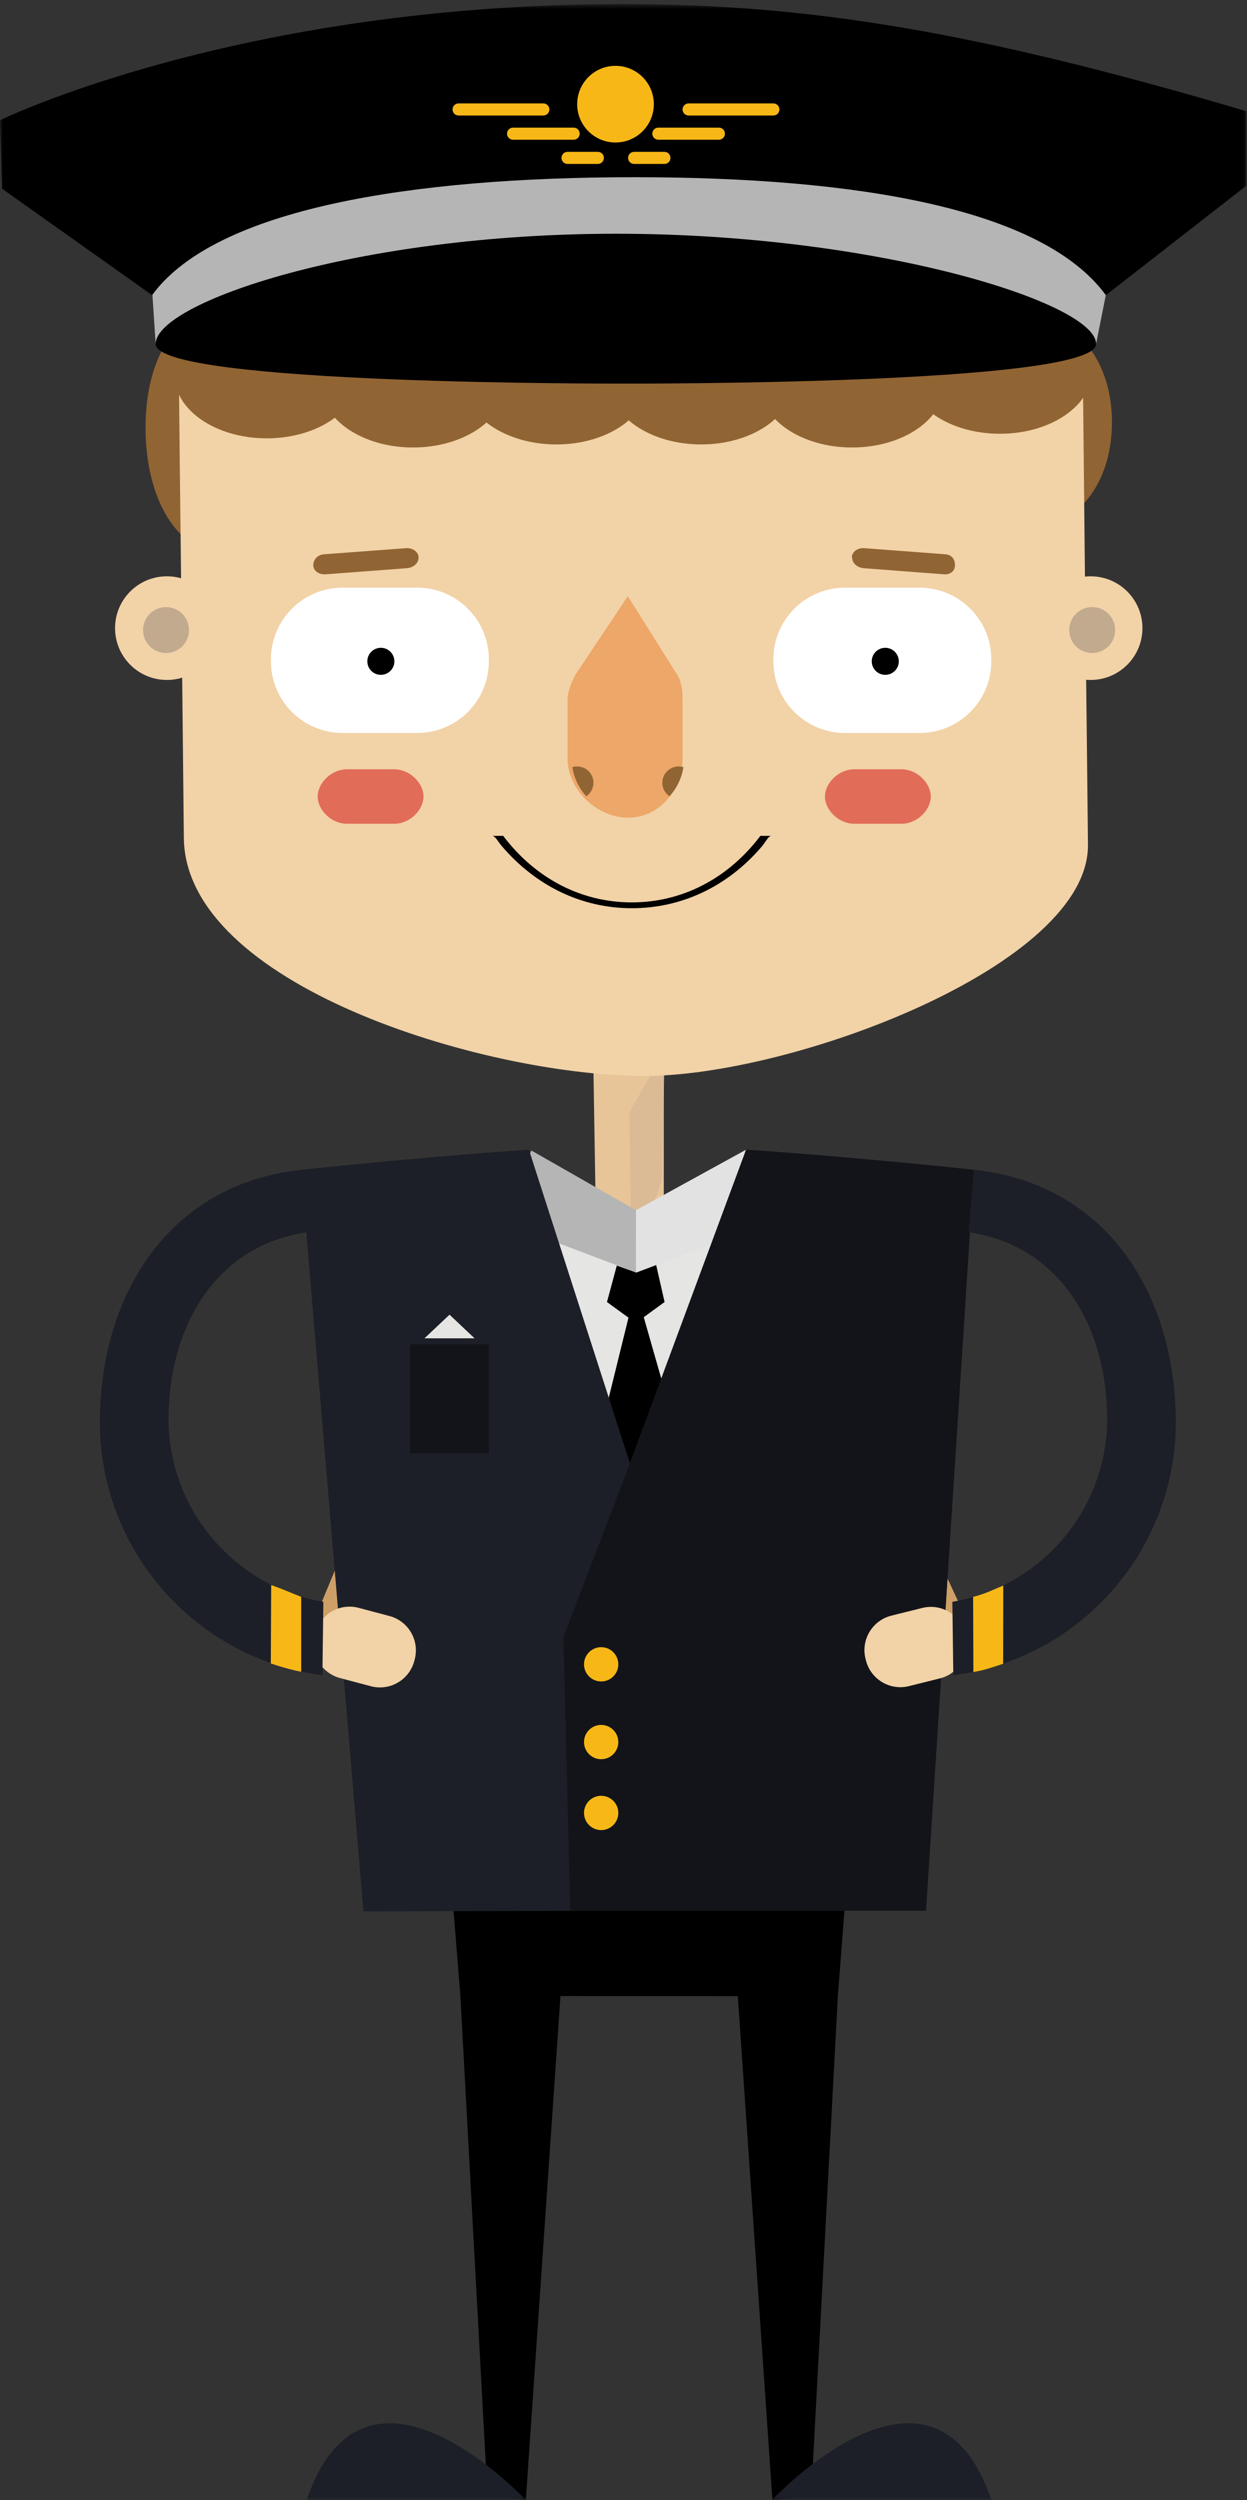 <?xml version="1.0" encoding="UTF-8" standalone="no"?>
<svg width="206px" height="413px" viewBox="0 0 206 413" version="1.1" xmlns="http://www.w3.org/2000/svg" xmlns:xlink="http://www.w3.org/1999/xlink" xmlns:sketch="http://www.bohemiancoding.com/sketch/ns">
    <rect x="0" y="0" width="206" height="413" fill="#333333" stroke="none"/>
    <!-- Generator: Sketch 3.4.4 (17249) - http://www.bohemiancoding.com/sketch -->
    <title>pilot_2</title>
    <desc>Created with Sketch.</desc>
    <defs>
        <path id="path-1" d="M0,0.679 L205.877,0.679 L205.877,413 L0,413 L0,0.679 Z"></path>
    </defs>
    <g id="Welcome" stroke="none" stroke-width="1" fill="none" fill-rule="evenodd" sketch:type="MSPage">
        <g id="Artboard-22" sketch:type="MSArtboardGroup" transform="translate(-3037, -764)">
            <g id="pilot_2" sketch:type="MSLayerGroup" transform="translate(3037, 764)">
                <path d="M52.133,267.108 L55.409,259.208 L56.18,268.458 L52.133,267.108 Z" id="Fill-1" fill="#CE9F67" sketch:type="MSShapeGroup"></path>
                <path d="M155.39,267.606 L155.733,259.06 L159.655,267.473 L155.39,267.606 Z" id="Fill-2" fill="#CE9F67" sketch:type="MSShapeGroup"></path>
                <g id="Group-67">
                    <path d="M54.385,71.153 C54.385,82.488 47.057,91.676 38.018,91.676 C28.978,91.676 24.042,81.983 24.042,70.65 C24.042,59.315 28.978,50.631 38.018,50.631 C47.057,50.631 54.385,59.818 54.385,71.153" id="Fill-3" fill="#916433" sketch:type="MSShapeGroup"></path>
                    <mask id="mask-2" sketch:name="Clip 6" fill="white">
                        <use xlink:href="#path-1"></use>
                    </mask>
                    <g id="Clip-6"></g>
                    <path d="M126.758,255.083 L81.758,255.083 L81.758,200.083 L126.758,200.083 L126.758,255.083 Z" id="Fill-5" fill="#E5E5E4" sketch:type="MSShapeGroup" mask="url(#mask-2)"></path>
                    <path d="M96.816,246.128 L105,212.889 L114.568,246.38 L96.816,246.128 Z" id="Fill-7" fill="#000000" sketch:type="MSShapeGroup" mask="url(#mask-2)"></path>
                    <path d="M150.406,263.86 L130.101,263.86 L130.101,233.813 L150.406,233.813 L150.406,263.86 Z" id="Fill-8" fill="#E5E5E4" sketch:type="MSShapeGroup" mask="url(#mask-2)"></path>
                    <path d="M152.845,69.769 C152.845,79.502 160.172,87.395 169.213,87.395 C178.252,87.395 183.692,79.502 183.692,69.769 C183.692,60.033 178.252,52.142 169.213,52.142 C160.172,52.142 152.845,60.033 152.845,69.769" id="Fill-9" fill="#916433" sketch:type="MSShapeGroup" mask="url(#mask-2)"></path>
                    <path d="M150.558,244.64 L150.677,238.476" id="Fill-10" fill="#CCCBCB" sketch:type="MSShapeGroup" mask="url(#mask-2)"></path>
                    <path d="M89.83,190.799 L81.006,201.726" id="Fill-11" fill="#D5D5D5" sketch:type="MSShapeGroup" mask="url(#mask-2)"></path>
                    <path d="M106,321.072 L102.512,321.072 L102.512,312.502 L106,312.502 L106,321.072 Z" id="Fill-12" fill="#545456" sketch:type="MSShapeGroup" mask="url(#mask-2)"></path>
                    <path d="M97.953,171.933 L98.384,197.973 L104.874,209.112 L109.654,199.425 L109.654,171.933" id="Fill-13" fill="#E8C599" sketch:type="MSShapeGroup" mask="url(#mask-2)"></path>
                    <path d="M103.99,183.728 L104.31,208.654 L109.392,194.958 L109.782,173.518" id="Fill-14" fill="#DABB96" sketch:type="MSShapeGroup" mask="url(#mask-2)"></path>
                    <path d="M87.787,190.059 L82.574,201.716 L105.105,210.228 L105.062,199.92 L87.787,190.059 Z" id="Fill-15" fill="#B5B5B5" sketch:type="MSShapeGroup" mask="url(#mask-2)"></path>
                    <path d="M123.243,189.927 L127.578,201.777 L105.047,210.29 L105.062,199.92 L123.243,189.927 Z" id="Fill-16" fill="#E2E2E2" sketch:type="MSShapeGroup" mask="url(#mask-2)"></path>
                    <path d="M180.221,29.709 L178.878,60.986 C179.438,117.258 179.424,109.08 179.727,139.543 C179.926,159.489 130.631,177.934 106.035,177.749 C79.487,177.548 30.611,162.627 30.37,138.416 C29.915,92.635 29.825,90.31 29.491,56.716 L180.221,29.709 Z" id="Fill-17" fill="#F2D2A7" sketch:type="MSShapeGroup" mask="url(#mask-2)"></path>
                    <path d="M59.295,61.962 C59.295,67.734 52.475,72.413 44.061,72.413 C35.647,72.413 28.826,67.734 28.826,61.962 C28.826,56.19 35.647,51.513 44.061,51.513 C52.475,51.513 59.295,56.19 59.295,61.962" id="Fill-18" fill="#916433" sketch:type="MSShapeGroup" mask="url(#mask-2)"></path>
                    <path d="M83.47,63.474 C83.47,69.245 76.649,73.924 68.236,73.924 C59.822,73.924 53.001,69.245 53.001,63.474 C53.001,57.702 59.822,53.023 68.236,53.023 C76.649,53.023 83.47,57.702 83.47,63.474" id="Fill-19" fill="#916433" sketch:type="MSShapeGroup" mask="url(#mask-2)"></path>
                    <path d="M107.141,62.97 C107.141,68.742 100.32,73.42 91.907,73.42 C83.493,73.42 76.671,68.742 76.671,62.97 C76.671,57.199 83.493,52.52 91.907,52.52 C100.32,52.52 107.141,57.199 107.141,62.97" id="Fill-20" fill="#916433" sketch:type="MSShapeGroup" mask="url(#mask-2)"></path>
                    <path d="M131.062,62.97 C131.062,68.742 124.243,73.42 115.829,73.42 C107.415,73.42 100.594,68.742 100.594,62.97 C100.594,57.199 107.415,52.52 115.829,52.52 C124.243,52.52 131.062,57.199 131.062,62.97" id="Fill-21" fill="#916433" sketch:type="MSShapeGroup" mask="url(#mask-2)"></path>
                    <path d="M155.992,63.474 C155.992,69.245 149.172,73.924 140.758,73.924 C132.344,73.924 125.522,69.245 125.522,63.474 C125.522,57.702 132.344,53.023 140.758,53.023 C149.172,53.023 155.992,57.702 155.992,63.474" id="Fill-22" fill="#916433" sketch:type="MSShapeGroup" mask="url(#mask-2)"></path>
                    <path d="M180.418,61.207 C180.418,66.978 173.598,71.657 165.184,71.657 C156.77,71.657 149.949,66.978 149.949,61.207 C149.949,55.435 156.77,50.757 165.184,50.757 C173.598,50.757 180.418,55.435 180.418,61.207" id="Fill-23" fill="#916433" sketch:type="MSShapeGroup" mask="url(#mask-2)"></path>
                    <path d="M139.959,309.669 L74.404,309.165 L76.054,329.726 L76.055,329.726 L80.505,411.708 L86.863,413 L92.584,329.737 L121.883,329.76 L127.603,413 L134.008,412.208 L138.411,329.724 L139.959,309.669 Z" id="Fill-24" fill="#000000" sketch:type="MSShapeGroup" mask="url(#mask-2)"></path>
                    <path d="M86.863,413 C86.863,413 60.396,384.492 50.672,412.964 L86.863,413 Z" id="Fill-25" fill="#1C1F27" sketch:type="MSShapeGroup" mask="url(#mask-2)"></path>
                    <path d="M127.576,412.964 C127.576,412.964 154.044,384.492 163.769,412.964 L127.576,412.964 Z" id="Fill-26" fill="#1C1F27" sketch:type="MSShapeGroup" mask="url(#mask-2)"></path>
                    <path d="M25.977,49.362 L0.351,31.179 L-0,19.864 C-0,19.864 39.23,0.667 102.911,0.678 C133.512,0.684 161.191,5.153 205.877,18.368 L205.877,30.688 L182.157,49.173 L25.977,49.362 Z" id="Fill-27" fill="#000000" sketch:type="MSShapeGroup" mask="url(#mask-2)"></path>
                    <path d="M182.676,48.751 C172.245,34.499 141.84,29.273 104.819,29.273 C67.858,29.273 35.659,34.466 25.178,48.682 L25.713,56.817 C36.408,45.54 68.465,40.755 105.533,40.755 C142.496,40.755 170.906,45.647 181.069,56.817 L182.676,48.751 Z" id="Fill-28" fill="#B5B5B5" sketch:type="MSShapeGroup" mask="url(#mask-2)"></path>
                    <path d="M181.068,56.817 C181.068,63.627 103.277,63.367 103.277,63.367 C103.277,63.367 25.713,63.627 25.713,56.817 C25.713,50.006 58.894,38.613 101.795,38.613 C144.694,38.613 181.068,50.006 181.068,56.817" id="Fill-29" fill="#000000" sketch:type="MSShapeGroup" mask="url(#mask-2)"></path>
                    <path d="M160.894,193.247 C160.894,193.247 141.834,191.178 123.243,189.927 L105.311,245.624 L87.377,189.927 C68.787,191.178 49.727,193.247 49.727,193.247 L60.039,315.756 L104.177,315.642 L152.97,315.628 L160.894,193.247 Z" id="Fill-30" fill="#1C1F27" sketch:type="MSShapeGroup" mask="url(#mask-2)"></path>
                    <path d="M69.961,131.583 C69.961,133.728 67.786,136.083 65.104,136.083 L57.332,136.083 C54.65,136.083 52.475,133.728 52.475,131.583 C52.475,129.436 54.65,127.083 57.332,127.083 L65.104,127.083 C67.786,127.083 69.961,129.436 69.961,131.583" id="Fill-31" fill="#E16C58" sketch:type="MSShapeGroup" mask="url(#mask-2)"></path>
                    <path d="M153.764,131.583 C153.764,133.729 151.589,136.083 148.907,136.083 L141.135,136.083 C138.452,136.083 136.278,133.729 136.278,131.583 C136.278,129.436 138.452,127.083 141.135,127.083 L148.907,127.083 C151.589,127.083 153.764,129.436 153.764,131.583" id="Fill-32" fill="#E16C58" sketch:type="MSShapeGroup" mask="url(#mask-2)"></path>
                    <path d="M36.129,103.763 C36.129,108.492 32.296,112.326 27.567,112.326 C22.839,112.326 19.006,108.492 19.006,103.763 C19.006,99.035 22.839,95.202 27.567,95.202 C32.296,95.202 36.129,99.035 36.129,103.763" id="Fill-33" fill="#F2D2A7" sketch:type="MSShapeGroup" mask="url(#mask-2)"></path>
                    <path d="M188.728,103.763 C188.728,108.492 184.894,112.326 180.166,112.326 C175.438,112.326 171.605,108.492 171.605,103.763 C171.605,99.035 175.438,95.202 180.166,95.202 C184.894,95.202 188.728,99.035 188.728,103.763" id="Fill-34" fill="#F2D2A7" sketch:type="MSShapeGroup" mask="url(#mask-2)"></path>
                    <path d="M80.758,109.253 C80.758,115.786 75.461,121.083 68.928,121.083 L56.588,121.083 C50.055,121.083 44.758,115.786 44.758,109.253 L44.758,108.913 C44.758,102.38 50.055,97.083 56.588,97.083 L68.928,97.083 C75.461,97.083 80.758,102.38 80.758,108.913 L80.758,109.253 Z" id="Fill-35" fill="#FFFFFF" sketch:type="MSShapeGroup" mask="url(#mask-2)"></path>
                    <path d="M65.15,109.247 C65.15,110.482 64.15,111.481 62.916,111.481 C61.681,111.481 60.681,110.482 60.681,109.247 C60.681,108.014 61.681,107.013 62.916,107.013 C64.15,107.013 65.15,108.014 65.15,109.247" id="Fill-36" fill="#000000" sketch:type="MSShapeGroup" mask="url(#mask-2)"></path>
                    <path d="M163.758,109.253 C163.758,115.786 158.461,121.083 151.928,121.083 L139.588,121.083 C133.055,121.083 127.758,115.786 127.758,109.253 L127.758,108.913 C127.758,102.38 133.055,97.083 139.588,97.083 L151.928,97.083 C158.461,97.083 163.758,102.38 163.758,108.913 L163.758,109.253 Z" id="Fill-37" fill="#FFFFFF" sketch:type="MSShapeGroup" mask="url(#mask-2)"></path>
                    <path d="M148.478,109.247 C148.478,110.482 147.478,111.481 146.244,111.481 C145.01,111.481 144.01,110.482 144.01,109.247 C144.01,108.014 145.01,107.013 146.244,107.013 C147.478,107.013 148.478,108.014 148.478,109.247" id="Fill-38" fill="#000000" sketch:type="MSShapeGroup" mask="url(#mask-2)"></path>
                    <path d="M103.111,244.239 L93.078,270.468 L94.211,315.688 L104.177,315.642 L152.97,315.628 L160.894,193.247 C160.894,193.247 141.835,191.177 123.243,189.926 L103.111,244.239 Z" id="Fill-39" fill="#121419" sketch:type="MSShapeGroup" mask="url(#mask-2)"></path>
                    <path d="M102.144,274.939 C102.144,276.502 100.876,277.771 99.311,277.771 C97.746,277.771 96.478,276.502 96.478,274.939 C96.478,273.374 97.746,272.105 99.311,272.105 C100.876,272.105 102.144,273.374 102.144,274.939" id="Fill-40" fill="#F7B817" sketch:type="MSShapeGroup" mask="url(#mask-2)"></path>
                    <path d="M68.439,274.391 C67.608,277.524 64.393,279.39 61.261,278.558 L56.175,277.207 C53.043,276.375 51.177,273.162 52.008,270.029 L52.076,269.776 C52.907,266.643 56.122,264.777 59.254,265.609 L64.339,266.959 C67.472,267.791 69.337,271.004 68.505,274.138 L68.439,274.391 Z" id="Fill-41" fill="#F2D2A7" sketch:type="MSShapeGroup" mask="url(#mask-2)"></path>
                    <path d="M159.536,270.15 C160.321,273.295 158.408,276.481 155.264,277.266 L150.158,278.542 C147.014,279.327 143.828,277.414 143.043,274.269 L142.979,274.015 C142.194,270.87 144.107,267.684 147.252,266.899 L152.357,265.624 C155.502,264.838 158.687,266.752 159.472,269.896 L159.536,270.15 Z" id="Fill-42" fill="#F2D2A7" sketch:type="MSShapeGroup" mask="url(#mask-2)"></path>
                    <path d="M102.144,287.781 C102.144,289.346 100.876,290.614 99.311,290.614 C97.746,290.614 96.478,289.346 96.478,287.781 C96.478,286.217 97.746,284.948 99.311,284.948 C100.876,284.948 102.144,286.217 102.144,287.781" id="Fill-43" fill="#F7B817" sketch:type="MSShapeGroup" mask="url(#mask-2)"></path>
                    <path d="M102.144,299.491 C102.144,301.055 100.876,302.324 99.311,302.324 C97.746,302.324 96.478,301.055 96.478,299.491 C96.478,297.925 97.746,296.657 99.311,296.657 C100.876,296.657 102.144,297.925 102.144,299.491" id="Fill-44" fill="#F7B817" sketch:type="MSShapeGroup" mask="url(#mask-2)"></path>
                    <path d="M125.612,138.083 C120.319,145.083 112.755,149.073 104.369,149.073 C95.982,149.073 88.419,145.083 83.125,138.083 L81.314,138.083 C81.8,138.083 82.309,139.079 82.841,139.704 C88.584,146.466 96.23,150.034 104.369,150.034 C112.507,150.034 120.153,146.543 125.896,139.782 C126.427,139.156 126.936,138.083 127.423,138.083 L125.612,138.083 Z" id="Fill-45" fill="#000000" sketch:type="MSShapeGroup" mask="url(#mask-2)"></path>
                    <path d="M112.113,111.862 L103.711,98.487 L95.068,111.446 C94.422,112.715 93.758,114.151 93.758,115.672 L93.758,125.294 C93.758,130.444 98.615,135.083 103.765,135.083 L103.768,135.083 C108.918,135.083 112.758,130.444 112.758,125.294 L112.758,115.672 C112.758,114.315 112.635,113.025 112.113,111.862" id="Fill-46" fill="#EDA769" sketch:type="MSShapeGroup" mask="url(#mask-2)"></path>
                    <path d="M95.34,126.612 C95.066,126.612 94.801,126.653 94.551,126.729 C94.835,128.567 95.656,130.227 96.847,131.544 C97.565,131.06 98.037,130.239 98.037,129.308 C98.037,127.819 96.83,126.612 95.34,126.612" id="Fill-47" fill="#916433" sketch:type="MSShapeGroup" mask="url(#mask-2)"></path>
                    <path d="M112.109,126.612 C112.384,126.612 112.65,126.653 112.899,126.729 C112.615,128.567 111.795,130.227 110.603,131.544 C109.886,131.06 109.414,130.239 109.414,129.308 C109.414,127.819 110.621,126.612 112.109,126.612" id="Fill-48" fill="#916433" sketch:type="MSShapeGroup" mask="url(#mask-2)"></path>
                    <path d="M157.326,264.612 C172.005,262.142 183.098,249.281 182.9,233.934 C182.703,218.587 174.746,205.661 160.009,203.571 L160.889,193.247 C181.922,195.414 193.963,212.68 194.242,234.334 C194.521,255.988 178.451,274.044 157.483,276.753 L157.326,264.612 Z" id="Fill-49" fill="#1C1F27" sketch:type="MSShapeGroup" mask="url(#mask-2)"></path>
                    <path d="M160.758,263.792 C162.758,263.322 164.289,262.489 165.738,261.937 L165.717,274.855 C163.8,275.459 162.8,275.872 160.8,276.209 L160.758,263.792 Z" id="Fill-50" fill="#F7B817" sketch:type="MSShapeGroup" mask="url(#mask-2)"></path>
                    <path d="M53.416,264.612 C38.738,262.142 27.643,249.281 27.842,233.934 C28.041,218.587 35.997,205.661 50.734,203.571 L49.853,193.247 C28.822,195.414 16.779,212.68 16.5,234.334 C16.221,255.988 32.291,274.044 53.26,276.753 L53.416,264.612 Z" id="Fill-51" fill="#1C1F27" sketch:type="MSShapeGroup" mask="url(#mask-2)"></path>
                    <path d="M49.758,263.792 C47.946,263.084 46.717,262.521 44.8,261.834 L44.738,274.792 C46.717,275.48 48.738,275.98 49.758,276.171 L49.758,263.792 Z" id="Fill-52" fill="#F7B817" sketch:type="MSShapeGroup" mask="url(#mask-2)"></path>
                    <path d="M69.133,92.069 C69.199,92.977 68.34,93.781 67.209,93.865 L53.803,94.871 C52.674,94.955 51.758,94.286 51.758,93.379 L51.758,93.362 C51.758,92.454 52.428,91.648 53.558,91.563 L67.026,90.558 C68.154,90.473 69.094,91.142 69.162,92.051 L69.133,92.069 Z" id="Fill-53" fill="#916433" sketch:type="MSShapeGroup" mask="url(#mask-2)"></path>
                    <path d="M140.787,92.069 C140.721,92.977 141.58,93.781 142.711,93.865 L155.915,94.871 C157.044,94.955 157.758,94.286 157.758,93.379 L157.758,93.362 C157.758,92.454 157.291,91.648 156.16,91.563 L142.793,90.558 C141.664,90.473 140.775,91.142 140.708,92.051 L140.787,92.069 Z" id="Fill-54" fill="#916433" sketch:type="MSShapeGroup" mask="url(#mask-2)"></path>
                    <path d="M80.758,240.083 L67.758,240.083 L67.758,222.083 L80.758,222.083 L80.758,240.083 Z" id="Fill-55" fill="#121419" sketch:type="MSShapeGroup" mask="url(#mask-2)"></path>
                    <path d="M70.123,221.083 L74.26,217.18 L78.396,221.083 L70.123,221.083 Z" id="Fill-56" fill="#E5E5E4" sketch:type="MSShapeGroup" mask="url(#mask-2)"></path>
                    <path d="M108.399,208.985 L109.787,215.091 L105.029,218.551 L100.271,215.089 L101.894,209.069 L105.105,210.227 L108.399,208.985 Z" id="Fill-57" fill="#000000" sketch:type="MSShapeGroup" mask="url(#mask-2)"></path>
                    <path d="M31.218,104.082 C31.218,106.177 29.521,107.874 27.426,107.874 C25.332,107.874 23.635,106.177 23.635,104.082 C23.635,101.989 25.332,100.291 27.426,100.291 C29.521,100.291 31.218,101.989 31.218,104.082" id="Fill-58" fill="#C1AA8E" sketch:type="MSShapeGroup" mask="url(#mask-2)"></path>
                    <path d="M184.218,104.082 C184.218,106.177 182.521,107.874 180.426,107.874 C178.332,107.874 176.635,106.177 176.635,104.082 C176.635,101.989 178.332,100.291 180.426,100.291 C182.521,100.291 184.218,101.989 184.218,104.082" id="Fill-59" fill="#C1AA8E" sketch:type="MSShapeGroup" mask="url(#mask-2)"></path>
                    <path d="M108.012,17.209 C108.012,20.706 105.176,23.541 101.678,23.541 C98.182,23.541 95.346,20.706 95.346,17.209 C95.346,13.711 98.182,10.876 101.678,10.876 C105.176,10.876 108.012,13.711 108.012,17.209" id="Fill-60" fill="#F7B817" sketch:type="MSShapeGroup" mask="url(#mask-2)"></path>
                    <path d="M128.758,18.083 C128.758,18.636 128.311,19.083 127.758,19.083 L113.758,19.083 C113.205,19.083 112.758,18.636 112.758,18.083 C112.758,17.53 113.205,17.083 113.758,17.083 L127.758,17.083 C128.311,17.083 128.758,17.53 128.758,18.083" id="Fill-61" fill="#F7B817" sketch:type="MSShapeGroup" mask="url(#mask-2)"></path>
                    <path d="M119.758,22.083 C119.758,22.636 119.311,23.083 118.758,23.083 L108.758,23.083 C108.205,23.083 107.758,22.636 107.758,22.083 C107.758,21.53 108.205,21.083 108.758,21.083 L118.758,21.083 C119.311,21.083 119.758,21.53 119.758,22.083" id="Fill-62" fill="#F7B817" sketch:type="MSShapeGroup" mask="url(#mask-2)"></path>
                    <path d="M110.758,26.083 C110.758,26.636 110.311,27.083 109.758,27.083 L104.758,27.083 C104.205,27.083 103.758,26.636 103.758,26.083 C103.758,25.53 104.205,25.083 104.758,25.083 L109.758,25.083 C110.311,25.083 110.758,25.53 110.758,26.083" id="Fill-63" fill="#F7B817" sketch:type="MSShapeGroup" mask="url(#mask-2)"></path>
                    <path d="M74.758,18.083 C74.758,18.636 75.205,19.083 75.758,19.083 L89.758,19.083 C90.311,19.083 90.758,18.636 90.758,18.083 C90.758,17.53 90.311,17.083 89.758,17.083 L75.758,17.083 C75.205,17.083 74.758,17.53 74.758,18.083" id="Fill-64" fill="#F7B817" sketch:type="MSShapeGroup" mask="url(#mask-2)"></path>
                    <path d="M83.758,22.083 C83.758,22.636 84.205,23.083 84.758,23.083 L94.758,23.083 C95.311,23.083 95.758,22.636 95.758,22.083 C95.758,21.53 95.311,21.083 94.758,21.083 L84.758,21.083 C84.205,21.083 83.758,21.53 83.758,22.083" id="Fill-65" fill="#F7B817" sketch:type="MSShapeGroup" mask="url(#mask-2)"></path>
                    <path d="M92.758,26.083 C92.758,26.636 93.205,27.083 93.758,27.083 L98.758,27.083 C99.311,27.083 99.758,26.636 99.758,26.083 C99.758,25.53 99.311,25.083 98.758,25.083 L93.758,25.083 C93.205,25.083 92.758,25.53 92.758,26.083" id="Fill-66" fill="#F7B817" sketch:type="MSShapeGroup" mask="url(#mask-2)"></path>
                </g>
            </g>
        </g>
    </g>
</svg>